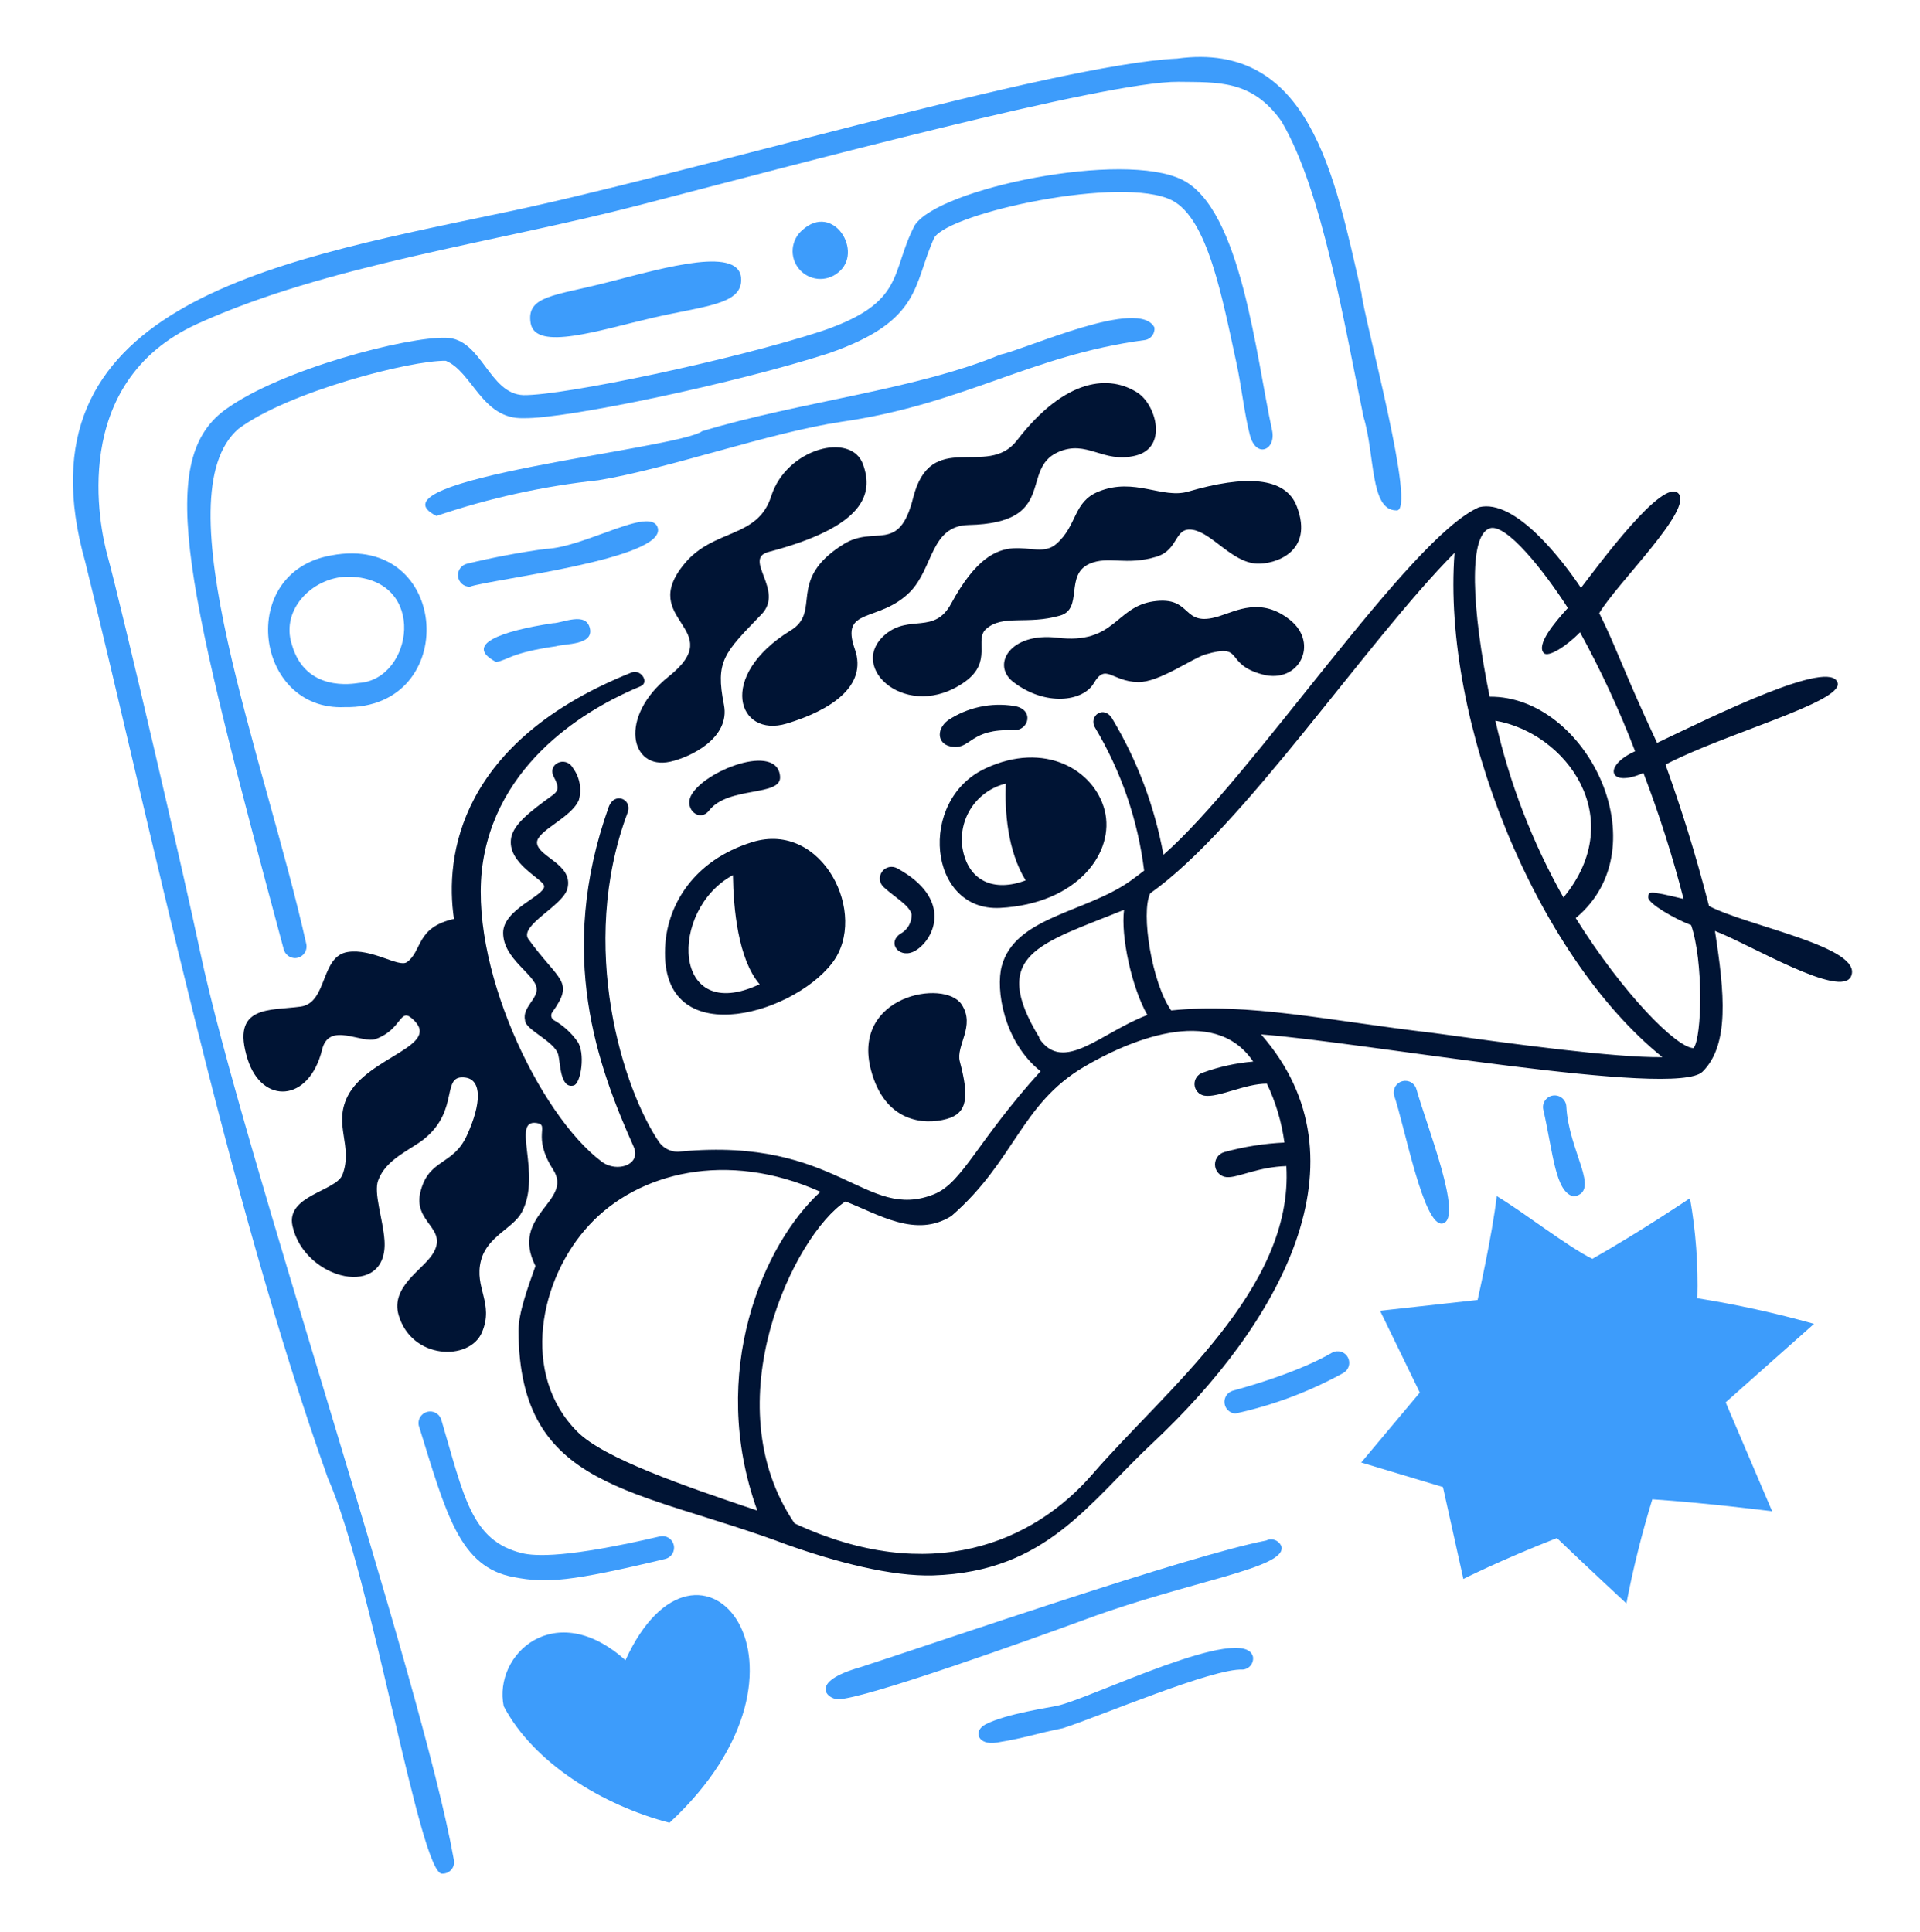 <svg width="155" height="156" viewBox="0 0 155 156" fill="none" xmlns="http://www.w3.org/2000/svg">
<path d="M50.491 134.048C56.382 121.148 67.738 134.481 54.05 147.172C48.646 145.767 43.057 142.324 40.663 137.762C39.807 133.577 44.817 128.953 50.491 134.048Z" fill="#3D9CFB"/>
<path d="M119.285 104.96C119.285 104.96 120.474 99.718 120.829 96.576C122.991 97.865 126.58 100.683 128.549 101.64C132.409 99.455 136.431 96.745 136.431 96.745C136.901 99.41 137.1 102.116 137.026 104.821C140.202 105.33 143.347 106.021 146.444 106.89L139.311 113.228L143.063 122.021C143.063 122.021 137.721 121.342 133.39 121.056C132.544 123.819 131.845 126.626 131.297 129.463C131.297 129.463 128.263 126.653 125.685 124.183C121.099 125.981 118.135 127.487 118.135 127.487L116.49 120.068L109.89 118.084L114.622 112.44L111.411 105.832L119.285 104.96Z" fill="#3D9CFB"/>
<path d="M23.811 77.36C23.606 77.356 23.408 77.286 23.245 77.161C23.082 77.036 22.964 76.862 22.908 76.665C15.165 47.83 12.463 37.3 18.145 33.108C22.615 29.812 32.921 27.164 36.009 27.272C38.904 27.334 39.452 31.803 42.255 31.904C45.512 31.95 59.239 29.047 66.272 26.755C73.173 24.439 71.853 22.007 73.845 18.193C75.767 15.198 90.721 12.133 95.461 14.526C100.201 16.919 101.406 28.831 102.695 34.745C103.035 36.328 101.406 37.061 100.904 35.131C100.487 33.587 100.201 31.07 99.815 29.302C98.673 24.045 97.499 17.66 94.62 16.178C90.59 14.14 76.717 17.166 75.428 19.181C73.691 22.972 74.478 25.898 66.889 28.53C59.54 30.908 45.705 33.842 42.262 33.764C38.919 33.873 38.155 30.043 35.994 29.132C33.207 29.071 23.286 31.618 19.256 34.621C13.003 40.025 21.38 61.256 24.715 76.171C24.752 76.31 24.758 76.456 24.73 76.598C24.703 76.739 24.643 76.873 24.556 76.988C24.468 77.103 24.356 77.196 24.227 77.26C24.098 77.325 23.956 77.359 23.811 77.36Z" fill="#3D9CFB"/>
<path d="M41.521 127.347C37.09 126.575 36.017 122.213 33.801 115.08C33.757 114.847 33.803 114.605 33.929 114.404C34.056 114.203 34.253 114.058 34.483 113.996C34.712 113.935 34.956 113.962 35.166 114.073C35.376 114.184 35.536 114.37 35.615 114.594C37.468 120.847 38.032 124.39 42.131 125.402C43.204 125.664 45.821 125.796 53.271 124.051C53.391 124.023 53.514 124.019 53.636 124.039C53.757 124.059 53.873 124.103 53.977 124.168C54.082 124.232 54.172 124.317 54.244 124.417C54.315 124.517 54.366 124.63 54.394 124.749C54.422 124.869 54.426 124.993 54.406 125.114C54.386 125.235 54.342 125.351 54.278 125.456C54.213 125.56 54.128 125.651 54.028 125.722C53.928 125.794 53.815 125.845 53.696 125.873C46.045 127.71 44.099 127.841 41.521 127.347Z" fill="#3D9CFB"/>
<path d="M99.723 114.131C99.504 114.115 99.298 114.024 99.14 113.872C98.981 113.721 98.881 113.519 98.855 113.301C98.829 113.084 98.88 112.864 98.999 112.68C99.118 112.496 99.297 112.359 99.506 112.293C105.266 110.711 107.52 109.205 107.558 109.205C107.78 109.092 108.037 109.071 108.273 109.147C108.51 109.223 108.707 109.39 108.821 109.611C108.934 109.832 108.955 110.089 108.879 110.326C108.803 110.562 108.636 110.759 108.415 110.873C105.69 112.373 102.762 113.471 99.723 114.131Z" fill="#3D9CFB"/>
<path d="M116.475 98.783C114.931 99.154 113.387 90.862 112.538 88.423C112.48 88.181 112.52 87.926 112.649 87.714C112.779 87.502 112.987 87.35 113.229 87.292C113.47 87.234 113.725 87.273 113.937 87.403C114.15 87.533 114.301 87.741 114.36 87.983C115.186 90.924 118.158 98.351 116.475 98.783Z" fill="#3D9CFB"/>
<path d="M127.051 96.606C125.554 96.274 125.407 93.194 124.589 89.589C124.561 89.461 124.559 89.329 124.585 89.201C124.61 89.074 124.662 88.952 124.737 88.846C124.812 88.739 124.908 88.648 125.019 88.581C125.131 88.513 125.255 88.469 125.384 88.452C125.514 88.435 125.645 88.445 125.77 88.481C125.896 88.517 126.012 88.579 126.112 88.663C126.212 88.746 126.294 88.85 126.352 88.967C126.41 89.084 126.443 89.211 126.449 89.342C126.642 93.009 129.275 96.197 127.051 96.606Z" fill="#3D9CFB"/>
<path d="M67.66 137.198C66.804 137.198 65.229 135.816 69.436 134.62C76.021 132.489 95.823 125.633 102.216 124.383C102.328 124.327 102.45 124.296 102.575 124.291C102.7 124.285 102.825 124.306 102.941 124.352C103.057 124.398 103.163 124.468 103.251 124.557C103.338 124.646 103.407 124.752 103.451 124.869C103.883 126.622 96.024 127.648 87.71 130.721C83.101 132.412 69.799 137.183 67.66 137.198Z" fill="#3D9CFB"/>
<path d="M80.484 140.696C78.894 140.958 78.554 139.746 79.557 139.229C81.248 138.356 84.823 137.855 85.363 137.723C88.011 137.152 100.44 130.999 101.15 133.763C101.17 133.886 101.164 134.013 101.132 134.134C101.1 134.254 101.044 134.367 100.966 134.465C100.889 134.563 100.791 134.644 100.681 134.703C100.57 134.761 100.449 134.796 100.324 134.805C97.9 134.682 88.806 138.573 85.803 139.538C83.325 140.039 83.001 140.279 80.484 140.696Z" fill="#3D9CFB"/>
<path d="M27.825 57.095C20.568 57.427 19.063 46.186 26.744 44.843C36.402 43.021 37.197 57.288 27.825 57.095ZM28.288 46.565C25.432 46.456 22.599 49.089 23.564 52.053C24.668 55.914 28.52 55.203 28.968 55.142C33.337 54.871 34.58 46.796 28.288 46.565Z" fill="#3D9CFB"/>
<path d="M35.237 41.655C29.261 38.713 54.792 36.251 56.683 34.815C64.581 32.429 73.914 31.472 80.746 28.639C83.024 28.129 91.972 24.007 93.199 26.446C93.212 26.568 93.2 26.691 93.165 26.808C93.13 26.926 93.072 27.035 92.995 27.13C92.917 27.224 92.822 27.303 92.713 27.36C92.606 27.418 92.487 27.454 92.365 27.465C83.232 28.685 77.828 32.63 67.924 34.058C62.126 34.923 53.927 37.856 48.315 38.775C43.863 39.251 39.477 40.217 35.237 41.655Z" fill="#3D9CFB"/>
<path d="M37.923 47.375C37.691 47.377 37.465 47.293 37.291 47.139C37.117 46.985 37.005 46.773 36.979 46.542C36.952 46.311 37.011 46.078 37.146 45.888C37.28 45.699 37.48 45.565 37.707 45.514C39.795 45.008 41.908 44.608 44.037 44.318C47.187 44.217 52.529 40.836 53.093 42.596C53.904 45.136 39.529 46.78 37.923 47.375Z" fill="#3D9CFB"/>
<path d="M40.054 53.451C37.414 52.069 40.386 50.958 44.64 50.317C45.412 50.317 47.295 49.352 47.62 50.726C47.944 52.1 45.643 51.954 44.895 52.178C41.22 52.703 40.98 53.305 40.054 53.451Z" fill="#3D9CFB"/>
<path d="M42.841 26.106C42.455 23.852 44.817 23.89 49.079 22.787C53.765 21.582 59.941 19.783 59.833 22.663C59.779 24.608 56.806 24.709 52.699 25.658C48.469 26.631 43.235 28.391 42.841 26.106Z" fill="#3D9CFB"/>
<path d="M67.661 22.007C69.753 20.371 67.298 16.325 64.797 18.556C64.339 18.936 64.051 19.482 63.996 20.074C63.941 20.667 64.124 21.256 64.504 21.714C64.883 22.172 65.429 22.459 66.022 22.515C66.614 22.57 67.203 22.387 67.661 22.007Z" fill="#3D9CFB"/>
<path d="M35.731 151.28C33.963 151.727 29.995 127.232 26.467 119.342C18.376 96.66 12.077 66.405 6.881 45.368C1.106 24.902 21.603 21.166 39.915 17.321C55.085 14.233 85.024 5.2 95.029 4.73C105.737 3.286 107.744 14.179 109.905 23.644C110.137 25.844 114.445 41.508 112.716 41.207C110.592 41.207 111.017 36.745 110.075 33.657C108.531 26.253 106.771 15.414 103.451 9.794C101.066 6.42 98.302 6.652 95.114 6.606C89.277 6.559 64.179 13.306 51.449 16.603C39.938 19.583 26.359 21.397 15.937 26.145C5.515 30.893 8.047 42.589 8.68 44.874C9.791 48.904 14.979 71.199 16.145 76.796C19.534 92.846 34.017 135.469 36.634 150.137C36.667 150.273 36.668 150.415 36.638 150.552C36.608 150.689 36.547 150.818 36.46 150.928C36.373 151.038 36.262 151.127 36.136 151.188C36.01 151.249 35.871 151.28 35.731 151.28Z" fill="#3D9CFB"/>
<path d="M76.925 60.299C78.361 60.484 78.361 58.816 81.766 58.963C83.117 59.025 83.503 57.242 81.866 57.002C80.003 56.702 78.095 57.116 76.524 58.16C75.489 58.971 75.721 60.183 76.925 60.299Z" fill="#001434"/>
<path d="M72.679 75.399C71.544 76.171 72.679 77.522 73.938 76.735C75.435 75.816 76.948 72.574 72.432 70.111C72.228 69.996 71.987 69.961 71.758 70.014C71.529 70.067 71.328 70.203 71.195 70.397C71.061 70.59 71.005 70.826 71.037 71.059C71.069 71.292 71.186 71.505 71.367 71.655C72.293 72.497 73.413 73.091 73.598 73.832C73.605 74.153 73.523 74.469 73.361 74.746C73.199 75.023 72.963 75.249 72.679 75.399Z" fill="#001434"/>
<path d="M91.864 55.072C93.546 55.118 96.241 53.158 97.306 52.841C100.541 51.892 98.734 53.613 101.938 54.462C104.872 55.234 106.508 51.969 104.162 50.07C101.815 48.17 99.792 49.336 98.395 49.761C95.307 50.718 96.357 48.093 93.114 48.556C90.026 49.004 90.026 52.054 85.348 51.49C81.565 51.035 79.99 53.675 81.812 55.072C84.383 57.041 87.417 56.655 88.289 55.18C89.277 53.497 89.71 55.018 91.864 55.072Z" fill="#001434"/>
<path d="M80.731 73.307C86.999 72.975 90.041 68.814 89.177 65.425C88.335 62.159 84.336 59.797 79.534 62.051C74.045 64.622 74.925 73.6 80.731 73.307ZM77.697 68.459C77.526 67.313 77.79 66.145 78.437 65.185C79.085 64.225 80.068 63.542 81.194 63.271C81.109 65.463 81.318 68.675 82.8 71.084C80.245 72.049 78.145 71.153 77.697 68.459Z" fill="#001434"/>
<path d="M77.627 81.097C76.246 79.012 68.718 80.379 70.316 86.408C71.413 90.569 74.539 90.87 76.431 90.345C78.137 89.874 78.23 88.523 77.488 85.713C77.141 84.432 78.778 82.834 77.627 81.097Z" fill="#001434"/>
<path d="M88.69 39.686C86.621 40.52 86.992 42.411 85.286 43.909C83.363 45.584 80.654 41.593 76.793 48.726C75.427 51.266 73.443 49.567 71.467 51.227C68.294 53.914 73.296 58.345 77.905 55.041C80.175 53.404 78.615 51.636 79.619 50.772C80.978 49.591 82.908 50.471 85.571 49.706C87.486 49.166 85.934 46.41 87.949 45.522C89.493 44.85 90.89 45.7 93.353 44.951C95.214 44.387 94.774 42.496 96.325 42.782C97.877 43.067 99.46 45.399 101.451 45.507C102.826 45.584 106.13 44.634 104.686 40.875C103.76 38.474 100.494 38.358 95.939 39.686C93.824 40.311 91.593 38.512 88.69 39.686Z" fill="#001434"/>
<path d="M54.097 61.503C55.718 61.148 58.968 59.604 58.443 56.91C57.741 53.351 58.443 52.741 61.477 49.599C63.353 47.669 59.933 45.121 62.041 44.565C69.807 42.519 70.533 39.887 69.676 37.509C68.742 34.83 63.5 36.181 62.257 40.064C61.168 43.5 57.625 42.651 55.263 45.507C51.403 50.139 58.891 50.71 53.989 54.617C49.905 57.867 50.877 62.206 54.097 61.503Z" fill="#001434"/>
<path d="M57.247 65.44C58.791 63.456 63.068 64.336 62.975 62.723C62.813 59.913 56.799 62.221 55.772 64.267C55.247 65.371 56.498 66.405 57.247 65.44Z" fill="#001434"/>
<path d="M63.801 50.919C57.841 54.602 59.554 59.612 63.507 58.423C66.997 57.373 70.062 55.428 69.012 52.424C67.792 48.958 70.926 50.332 73.466 47.792C75.365 45.862 75.111 42.465 78.183 42.388C85.432 42.226 82.321 37.903 85.401 36.513C87.764 35.456 89.007 37.44 91.662 36.791C94.318 36.143 93.322 32.684 91.848 31.719C89.617 30.268 86.05 30.43 82.082 35.579C79.681 38.667 75.134 34.529 73.713 40.211C72.563 44.789 70.625 42.319 68.047 43.971C63.446 46.874 66.394 49.375 63.801 50.919Z" fill="#001434"/>
<path d="M137.967 73.153C136.778 68.575 135.736 65.325 134.455 61.735C139.087 59.28 148.768 56.694 148.351 55.142C147.818 53.119 138.4 57.774 133.775 59.982C131.127 54.339 130.456 52.193 129.105 49.506C130.541 47.082 136.74 41.099 135.489 39.833C134.239 38.567 129.112 45.53 127.63 47.468C126.202 45.33 122.35 40.227 119.401 40.952C113.765 43.407 101.089 62.769 93.924 69.015C93.221 65.146 91.827 61.435 89.81 58.06C89.107 56.856 87.841 57.836 88.404 58.755C90.512 62.285 91.861 66.216 92.365 70.296C91.987 70.59 91.593 70.883 91.207 71.161C87.586 73.701 81.943 74.033 80.87 78.001C80.368 79.877 81.016 84.108 84.004 86.493C78.886 92.129 77.72 95.487 75.412 96.421C69.853 98.66 67.692 91.789 54.984 92.97C54.657 93.02 54.321 92.981 54.014 92.856C53.707 92.731 53.439 92.525 53.24 92.26C50.337 88.052 46.593 76.442 50.676 65.587C51.062 64.584 49.634 63.85 49.133 65.17C44.902 77.075 48.268 86.123 51.163 92.607C51.788 94.028 49.82 94.723 48.577 93.796C43.528 90.021 37.684 77.793 38.996 69.555C40.378 60.878 48.391 56.786 51.696 55.42C52.468 55.111 51.734 53.992 50.978 54.3C37.081 59.867 35.885 69.115 36.649 74.195C33.561 74.89 34.109 76.789 32.851 77.684C32.202 78.148 30.033 76.557 28.072 76.866C25.849 77.213 26.459 80.966 24.274 81.274C21.811 81.614 18.607 81.12 19.989 85.52C21.147 89.195 24.953 89.033 26.003 84.748C26.567 82.432 29.207 84.324 30.373 83.876C32.434 83.104 32.264 81.359 33.26 82.232C35.846 84.47 29.655 85.266 28.041 88.554C26.914 90.87 28.512 92.522 27.655 94.831C27.154 96.189 23.077 96.506 23.61 98.976C24.575 103.392 31.376 104.983 31.037 100.134C30.913 98.413 30.149 96.328 30.527 95.309C31.152 93.588 33.136 92.847 34.225 91.974C37.182 89.604 35.522 86.701 37.599 87.01C38.88 87.203 38.896 89.064 37.684 91.696C36.587 94.09 34.681 93.549 33.978 96.097C33.206 98.768 36.348 99.131 34.881 101.323C34.04 102.582 31.531 103.933 32.179 106.179C33.237 109.8 37.923 109.916 38.911 107.569C39.899 105.222 38.263 103.979 38.826 101.787C39.328 99.81 41.436 99.185 42.13 97.865C43.759 94.777 41.235 90.376 43.312 90.67C44.439 90.832 42.887 91.673 44.655 94.437C46.322 97.023 41.127 98.058 43.227 102.219C42.632 103.91 41.852 105.979 41.86 107.461C41.907 120.307 51.302 120.122 63.546 124.723C67.529 126.136 71.984 127.301 75.334 127.201C84.506 126.908 87.887 121.318 93.091 116.47C103.273 106.92 110.723 93.696 101.807 83.521C109.998 84.123 135.258 88.693 137.442 86.532C139.627 84.37 139.226 80.186 138.446 75.168C141.241 76.233 148.667 80.711 149.447 78.804C150.404 76.457 141.079 74.789 137.967 73.153ZM83.927 83.806C79.797 77.051 83.927 76.225 90.744 73.462C90.466 75.577 91.361 79.738 92.627 81.954C88.906 83.343 85.826 86.763 83.873 83.806H83.927ZM46.616 115.605C41.984 110.973 43.528 103.253 47.581 98.899C51.495 94.669 58.69 92.839 66.233 96.228C61.647 100.405 57.1 110.796 61.137 121.967C55.262 119.99 48.731 117.744 46.616 115.605ZM102.277 87.497C102.993 88.999 103.469 90.603 103.69 92.252C102.045 92.328 100.414 92.587 98.827 93.024C98.58 93.097 98.369 93.258 98.236 93.478C98.102 93.697 98.054 93.958 98.102 94.211C98.15 94.463 98.291 94.688 98.496 94.843C98.701 94.998 98.957 95.07 99.213 95.047C100.139 95.008 101.598 94.229 103.845 94.151C104.439 104.087 94.117 112.178 88.173 119.049C83.41 124.545 75.103 128.097 64.148 123.001C57.509 113.259 64.148 99.671 68.255 97.008C70.918 98.035 73.929 99.996 76.809 98.181C81.927 93.734 82.398 89.164 87.501 86.146C90.844 84.169 97.977 80.95 101.166 85.713C99.776 85.829 98.407 86.13 97.097 86.609C96.894 86.674 96.719 86.805 96.599 86.981C96.478 87.157 96.42 87.368 96.433 87.58C96.447 87.793 96.531 87.995 96.672 88.155C96.813 88.315 97.004 88.422 97.213 88.462C98.325 88.662 100.525 87.481 102.277 87.497ZM115.726 83.405C107.28 82.417 100.764 80.935 94.55 81.583C93.006 79.414 92.072 73.709 92.859 72.126C100.347 66.838 110.237 51.892 117.424 44.635C116.397 58.199 123.917 77.059 134.208 85.358C130.27 85.404 122.079 84.277 115.726 83.405ZM120.721 58.191C126.403 59.172 131.529 66.012 126.217 72.466C123.697 68.002 121.845 63.193 120.721 58.191ZM136.724 84.625C135.358 84.625 130.988 80.194 127.206 74.126C134.107 68.405 128.07 56.169 120.258 56.254C118.822 49.182 118.528 43.261 120.258 42.658C121.555 42.203 124.612 46.032 126.573 49.089C125.492 50.263 123.994 52.069 124.635 52.733C124.99 53.104 126.48 52.162 127.553 51.05C129.25 54.148 130.735 57.356 132 60.654C129.313 61.882 129.938 63.642 132.671 62.406C133.944 65.734 135.027 69.131 135.914 72.582C132.98 71.871 133.088 71.987 133.065 72.466C133.042 72.944 135.173 74.187 136.524 74.697C137.527 77.646 137.404 83.722 136.724 84.625Z" fill="#001434"/>
<path d="M42.386 82.378C42.386 83.15 44.802 84.076 45.072 85.173C45.25 85.875 45.219 87.921 46.307 87.643C46.925 87.489 47.272 84.941 46.601 84.069C46.101 83.367 45.453 82.784 44.702 82.362C44.652 82.329 44.609 82.286 44.576 82.236C44.543 82.186 44.52 82.13 44.51 82.07C44.499 82.011 44.5 81.951 44.513 81.892C44.526 81.834 44.551 81.778 44.586 81.73C46.423 79.182 45.126 79.244 42.656 75.824C41.884 74.704 45.474 73.137 45.813 71.732C46.3 69.756 43.397 69.2 43.351 68.034C43.351 67.061 46.122 66.042 46.732 64.591C46.852 64.155 46.872 63.697 46.791 63.252C46.709 62.806 46.528 62.385 46.261 62.02C45.667 60.97 44.138 61.673 44.717 62.746C45.157 63.556 45.088 63.865 44.593 64.22C42.741 65.556 41.505 66.536 41.274 67.602C40.849 69.733 43.953 70.999 43.93 71.57C43.93 72.342 40.618 73.43 40.618 75.314C40.618 77.445 43.196 78.649 43.32 79.799C43.42 80.656 42.139 81.351 42.386 82.378Z" fill="#001434"/>
<path d="M67.182 77.754C70.17 73.855 66.41 66.228 60.72 67.996C55.957 69.478 53.965 73.068 53.718 76.14C52.992 85.041 63.855 82.085 67.182 77.754ZM59.169 70.659C59.207 73.376 59.585 77.437 61.322 79.468C54.205 82.826 53.965 73.461 59.169 70.659Z" fill="#001434"/>
</svg>
